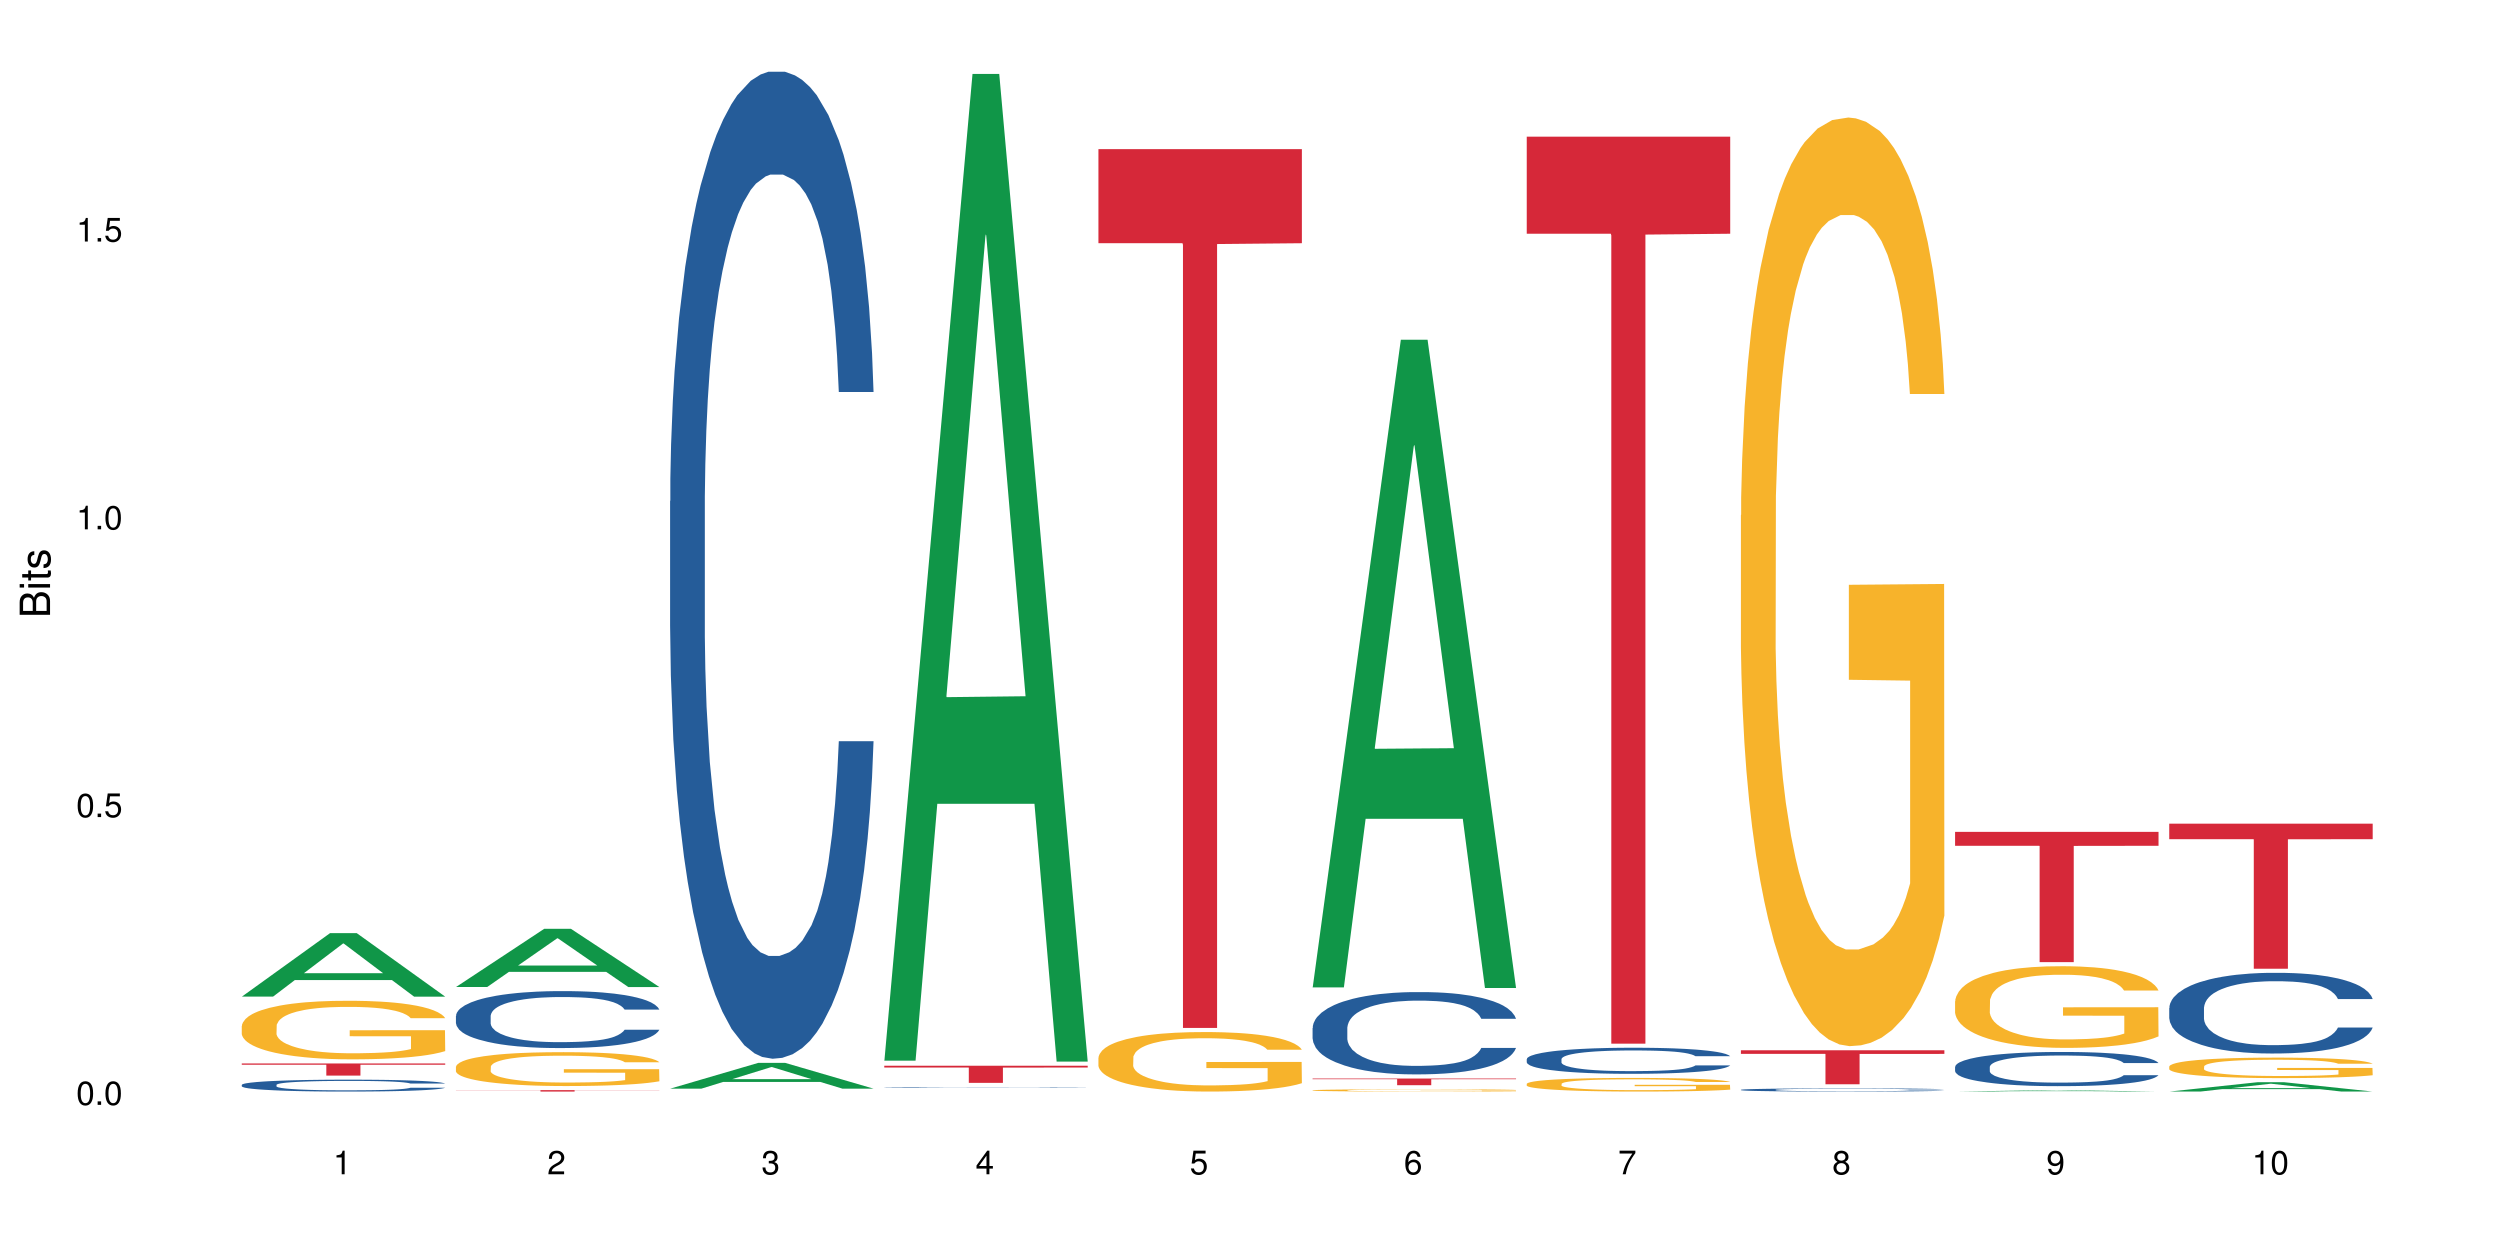 <?xml version="1.0" encoding="UTF-8"?>
<svg xmlns="http://www.w3.org/2000/svg" xmlns:xlink="http://www.w3.org/1999/xlink" width="720pt" height="360pt" viewBox="0 0 720 360" version="1.1">
<defs>
<g>
<symbol overflow="visible" id="glyph0-0">
<path style="stroke:none;" d=""/>
</symbol>
<symbol overflow="visible" id="glyph0-1">
<path style="stroke:none;" d="M 2.641 -6.797 C 2 -6.797 1.422 -6.531 1.078 -6.047 C 0.641 -5.453 0.406 -4.547 0.406 -3.297 C 0.406 -1 1.188 0.219 2.641 0.219 C 4.078 0.219 4.859 -1 4.859 -3.234 C 4.859 -4.562 4.656 -5.438 4.203 -6.047 C 3.844 -6.531 3.281 -6.797 2.641 -6.797 Z M 2.641 -6.047 C 3.547 -6.047 4 -5.125 4 -3.312 C 4 -1.375 3.562 -0.484 2.625 -0.484 C 1.734 -0.484 1.281 -1.422 1.281 -3.281 C 1.281 -5.141 1.734 -6.047 2.641 -6.047 Z M 2.641 -6.047 "/>
</symbol>
<symbol overflow="visible" id="glyph0-2">
<path style="stroke:none;" d="M 1.828 -1 L 0.828 -1 L 0.828 0 L 1.828 0 Z M 1.828 -1 "/>
</symbol>
<symbol overflow="visible" id="glyph0-3">
<path style="stroke:none;" d="M 4.562 -6.797 L 1.062 -6.797 L 0.547 -3.094 L 1.328 -3.094 C 1.719 -3.562 2.047 -3.734 2.578 -3.734 C 3.484 -3.734 4.062 -3.109 4.062 -2.094 C 4.062 -1.125 3.484 -0.531 2.578 -0.531 C 1.828 -0.531 1.375 -0.906 1.188 -1.672 L 0.328 -1.672 C 0.453 -1.109 0.547 -0.844 0.75 -0.594 C 1.125 -0.078 1.828 0.219 2.594 0.219 C 3.969 0.219 4.922 -0.781 4.922 -2.219 C 4.922 -3.562 4.031 -4.484 2.719 -4.484 C 2.25 -4.484 1.859 -4.359 1.469 -4.062 L 1.734 -5.969 L 4.562 -5.969 Z M 4.562 -6.797 "/>
</symbol>
<symbol overflow="visible" id="glyph0-4">
<path style="stroke:none;" d="M 2.484 -4.844 L 2.484 0 L 3.328 0 L 3.328 -6.797 L 2.766 -6.797 C 2.469 -5.75 2.281 -5.609 0.984 -5.453 L 0.984 -4.844 Z M 2.484 -4.844 "/>
</symbol>
<symbol overflow="visible" id="glyph0-5">
<path style="stroke:none;" d="M 4.859 -0.828 L 1.281 -0.828 C 1.359 -1.391 1.672 -1.75 2.5 -2.234 L 3.469 -2.75 C 4.406 -3.266 4.906 -3.969 4.906 -4.812 C 4.906 -5.375 4.672 -5.906 4.266 -6.266 C 3.859 -6.625 3.375 -6.797 2.719 -6.797 C 1.859 -6.797 1.219 -6.5 0.844 -5.922 C 0.609 -5.562 0.5 -5.125 0.484 -4.438 L 1.328 -4.438 C 1.359 -4.906 1.406 -5.188 1.531 -5.406 C 1.75 -5.812 2.188 -6.062 2.703 -6.062 C 3.469 -6.062 4.031 -5.516 4.031 -4.781 C 4.031 -4.25 3.719 -3.797 3.125 -3.438 L 2.234 -2.938 C 0.812 -2.141 0.406 -1.5 0.328 0 L 4.859 0 Z M 4.859 -0.828 "/>
</symbol>
<symbol overflow="visible" id="glyph0-6">
<path style="stroke:none;" d="M 2.125 -3.125 L 2.578 -3.125 C 3.516 -3.125 3.984 -2.703 3.984 -1.891 C 3.984 -1.031 3.469 -0.531 2.578 -0.531 C 1.656 -0.531 1.203 -0.984 1.156 -1.969 L 0.312 -1.969 C 0.344 -1.422 0.438 -1.078 0.609 -0.766 C 0.953 -0.109 1.625 0.219 2.547 0.219 C 3.953 0.219 4.859 -0.609 4.859 -1.906 C 4.859 -2.766 4.516 -3.25 3.703 -3.516 C 4.344 -3.766 4.656 -4.25 4.656 -4.938 C 4.656 -6.109 3.875 -6.797 2.578 -6.797 C 1.203 -6.797 0.484 -6.047 0.453 -4.609 L 1.297 -4.609 C 1.312 -5.016 1.344 -5.25 1.453 -5.453 C 1.641 -5.828 2.062 -6.062 2.594 -6.062 C 3.344 -6.062 3.797 -5.625 3.797 -4.906 C 3.797 -4.422 3.609 -4.141 3.25 -3.984 C 3.016 -3.891 2.719 -3.844 2.125 -3.844 Z M 2.125 -3.125 "/>
</symbol>
<symbol overflow="visible" id="glyph0-7">
<path style="stroke:none;" d="M 3.141 -1.625 L 3.141 0 L 3.984 0 L 3.984 -1.625 L 4.984 -1.625 L 4.984 -2.391 L 3.984 -2.391 L 3.984 -6.797 L 3.359 -6.797 L 0.266 -2.516 L 0.266 -1.625 Z M 3.141 -2.391 L 1 -2.391 L 3.141 -5.359 Z M 3.141 -2.391 "/>
</symbol>
<symbol overflow="visible" id="glyph0-8">
<path style="stroke:none;" d="M 4.781 -5.031 C 4.609 -6.141 3.891 -6.797 2.844 -6.797 C 2.094 -6.797 1.422 -6.438 1.031 -5.828 C 0.609 -5.172 0.406 -4.344 0.406 -3.094 C 0.406 -1.953 0.578 -1.234 0.984 -0.625 C 1.359 -0.078 1.953 0.219 2.703 0.219 C 3.984 0.219 4.922 -0.734 4.922 -2.078 C 4.922 -3.344 4.062 -4.234 2.844 -4.234 C 2.172 -4.234 1.641 -3.969 1.281 -3.469 C 1.281 -5.125 1.828 -6.047 2.797 -6.047 C 3.391 -6.047 3.797 -5.672 3.938 -5.031 Z M 2.734 -3.484 C 3.547 -3.484 4.062 -2.922 4.062 -2 C 4.062 -1.156 3.484 -0.531 2.703 -0.531 C 1.922 -0.531 1.328 -1.188 1.328 -2.047 C 1.328 -2.891 1.906 -3.484 2.734 -3.484 Z M 2.734 -3.484 "/>
</symbol>
<symbol overflow="visible" id="glyph0-9">
<path style="stroke:none;" d="M 4.984 -6.797 L 0.438 -6.797 L 0.438 -5.969 L 4.109 -5.969 C 2.5 -3.656 1.828 -2.234 1.328 0 L 2.219 0 C 2.594 -2.172 3.453 -4.047 4.984 -6.094 Z M 4.984 -6.797 "/>
</symbol>
<symbol overflow="visible" id="glyph0-10">
<path style="stroke:none;" d="M 3.75 -3.578 C 4.453 -4 4.688 -4.344 4.688 -4.984 C 4.688 -6.047 3.844 -6.797 2.641 -6.797 C 1.438 -6.797 0.594 -6.047 0.594 -4.984 C 0.594 -4.359 0.828 -4.016 1.516 -3.578 C 0.734 -3.203 0.359 -2.641 0.359 -1.891 C 0.359 -0.641 1.297 0.219 2.641 0.219 C 3.984 0.219 4.922 -0.641 4.922 -1.875 C 4.922 -2.641 4.531 -3.203 3.75 -3.578 Z M 2.641 -6.047 C 3.359 -6.047 3.812 -5.625 3.812 -4.969 C 3.812 -4.344 3.344 -3.922 2.641 -3.922 C 1.922 -3.922 1.453 -4.344 1.453 -4.984 C 1.453 -5.625 1.922 -6.047 2.641 -6.047 Z M 2.641 -3.203 C 3.484 -3.203 4.062 -2.672 4.062 -1.875 C 4.062 -1.062 3.484 -0.531 2.625 -0.531 C 1.797 -0.531 1.219 -1.078 1.219 -1.875 C 1.219 -2.672 1.797 -3.203 2.641 -3.203 Z M 2.641 -3.203 "/>
</symbol>
<symbol overflow="visible" id="glyph0-11">
<path style="stroke:none;" d="M 0.516 -1.547 C 0.672 -0.438 1.406 0.219 2.438 0.219 C 3.188 0.219 3.859 -0.141 4.266 -0.75 C 4.688 -1.406 4.891 -2.25 4.891 -3.484 C 4.891 -4.625 4.703 -5.359 4.312 -5.953 C 3.938 -6.5 3.344 -6.797 2.594 -6.797 C 1.297 -6.797 0.359 -5.844 0.359 -4.516 C 0.359 -3.25 1.234 -2.344 2.453 -2.344 C 3.094 -2.344 3.562 -2.578 4.016 -3.109 C 4 -1.453 3.469 -0.531 2.5 -0.531 C 1.906 -0.531 1.484 -0.906 1.359 -1.547 Z M 2.578 -6.062 C 3.375 -6.062 3.969 -5.406 3.969 -4.531 C 3.969 -3.688 3.375 -3.094 2.547 -3.094 C 1.734 -3.094 1.234 -3.672 1.234 -4.578 C 1.234 -5.438 1.797 -6.062 2.578 -6.062 Z M 2.578 -6.062 "/>
</symbol>
<symbol overflow="visible" id="glyph1-0">
<path style="stroke:none;" d=""/>
</symbol>
<symbol overflow="visible" id="glyph1-1">
<path style="stroke:none;" d="M 0 -0.953 L 0 -4.891 C 0 -5.719 -0.234 -6.344 -0.734 -6.797 C -1.188 -7.234 -1.812 -7.469 -2.5 -7.469 C -3.547 -7.469 -4.188 -7 -4.625 -5.875 C -4.984 -6.672 -5.641 -7.094 -6.531 -7.094 C -7.156 -7.094 -7.734 -6.859 -8.141 -6.391 C -8.562 -5.938 -8.75 -5.344 -8.75 -4.5 L -8.75 -0.953 Z M -4.984 -2.062 L -7.766 -2.062 L -7.766 -4.219 C -7.766 -4.844 -7.688 -5.203 -7.453 -5.5 C -7.219 -5.812 -6.859 -5.969 -6.375 -5.969 C -5.906 -5.969 -5.531 -5.812 -5.297 -5.5 C -5.062 -5.203 -4.984 -4.844 -4.984 -4.219 Z M -0.984 -2.062 L -4 -2.062 L -4 -4.781 C -4 -5.328 -3.859 -5.688 -3.578 -5.953 C -3.297 -6.219 -2.922 -6.359 -2.484 -6.359 C -2.062 -6.359 -1.688 -6.219 -1.406 -5.953 C -1.109 -5.688 -0.984 -5.328 -0.984 -4.781 Z M -0.984 -2.062 "/>
</symbol>
<symbol overflow="visible" id="glyph1-2">
<path style="stroke:none;" d="M -6.281 -1.797 L -6.281 -0.797 L 0 -0.797 L 0 -1.797 Z M -8.75 -1.797 L -8.75 -0.797 L -7.484 -0.797 L -7.484 -1.797 Z M -8.75 -1.797 "/>
</symbol>
<symbol overflow="visible" id="glyph1-3">
<path style="stroke:none;" d="M -6.281 -3.047 L -6.281 -2.016 L -8.016 -2.016 L -8.016 -1.016 L -6.281 -1.016 L -6.281 -0.172 L -5.469 -0.172 L -5.469 -1.016 L -0.719 -1.016 C -0.078 -1.016 0.281 -1.453 0.281 -2.234 C 0.281 -2.469 0.25 -2.719 0.188 -3.047 L -0.641 -3.047 C -0.609 -2.922 -0.594 -2.766 -0.594 -2.562 C -0.594 -2.141 -0.719 -2.016 -1.156 -2.016 L -5.469 -2.016 L -5.469 -3.047 Z M -6.281 -3.047 "/>
</symbol>
<symbol overflow="visible" id="glyph1-4">
<path style="stroke:none;" d="M -4.531 -5.25 C -5.766 -5.25 -6.469 -4.422 -6.469 -2.969 C -6.469 -1.516 -5.719 -0.562 -4.547 -0.562 C -3.562 -0.562 -3.094 -1.062 -2.734 -2.562 L -2.516 -3.484 C -2.344 -4.188 -2.094 -4.469 -1.625 -4.469 C -1.047 -4.469 -0.641 -3.875 -0.641 -3 C -0.641 -2.453 -0.797 -2 -1.062 -1.75 C -1.25 -1.594 -1.422 -1.531 -1.875 -1.469 L -1.875 -0.406 C -0.422 -0.453 0.281 -1.266 0.281 -2.922 C 0.281 -4.5 -0.5 -5.516 -1.719 -5.516 C -2.656 -5.516 -3.172 -4.984 -3.469 -3.734 L -3.703 -2.766 C -3.891 -1.953 -4.156 -1.609 -4.594 -1.609 C -5.172 -1.609 -5.547 -2.125 -5.547 -2.938 C -5.547 -3.75 -5.203 -4.172 -4.531 -4.203 Z M -4.531 -5.25 "/>
</symbol>
</g>
</defs>
<g id="surface95468">
<rect x="0" y="0" width="720" height="360" style="fill:rgb(100%,100%,100%);fill-opacity:1;stroke:none;"/>
<path style=" stroke:none;fill-rule:nonzero;fill:rgb(6.275%,58.824%,28.235%);fill-opacity:1;" d="M 69.629 287.023 L 69.691 287.008 L 95.047 268.746 L 102.746 268.746 L 128.223 287.043 L 119.273 287.043 L 112.887 282.266 L 84.902 282.266 L 78.645 287.023 L 69.629 287.023 L 87.598 280.289 L 110.32 280.273 L 98.988 271.734 L 98.863 271.719 L 98.738 271.77 L 87.535 280.273 L 87.598 280.289 Z M 69.629 287.023 "/>
<path style=" stroke:none;fill-rule:nonzero;fill:rgb(14.51%,36.078%,60%);fill-opacity:1;" d="M 69.629 312.438 L 69.699 312.434 L 69.699 312.359 L 69.914 312.238 L 70.414 312.09 L 70.914 311.984 L 72.203 311.801 L 73.988 311.621 L 75.848 311.484 L 77.203 311.402 L 78.418 311.34 L 81.207 311.227 L 82.992 311.164 L 84.922 311.113 L 87.281 311.059 L 88.996 311.027 L 92.852 310.977 L 95.711 310.957 L 97.926 310.945 L 102.715 310.945 L 105.574 310.961 L 107.645 310.977 L 109.93 311 L 111.859 311.027 L 115.219 311.098 L 118.219 311.184 L 119.578 311.234 L 121.723 311.332 L 123.367 311.426 L 124.508 311.508 L 125.797 311.621 L 126.938 311.762 L 127.797 311.922 L 128.223 312.059 L 118.219 312.059 L 117.719 311.934 L 117.148 311.836 L 116.078 311.707 L 115.004 311.617 L 113.504 311.527 L 112.148 311.465 L 110.289 311.406 L 108.645 311.371 L 106.93 311.34 L 105.285 311.32 L 102.141 311.305 L 98.5 311.305 L 97.141 311.309 L 94.355 311.336 L 92.852 311.355 L 90.711 311.402 L 89.207 311.441 L 87.422 311.504 L 86.207 311.559 L 84.707 311.637 L 83.637 311.711 L 82.422 311.812 L 81.707 311.891 L 81.062 311.98 L 80.492 312.082 L 80.062 312.191 L 79.777 312.309 L 79.633 312.422 L 79.633 312.906 L 79.777 313.02 L 80.133 313.148 L 81.062 313.34 L 82.422 313.508 L 83.992 313.637 L 85.492 313.73 L 86.352 313.777 L 87.492 313.824 L 89.281 313.887 L 91.852 313.953 L 93.352 313.977 L 95.641 314 L 97.996 314.016 L 101.141 314.016 L 103.93 314 L 105.785 313.984 L 107.715 313.961 L 110.359 313.906 L 112.004 313.855 L 113.434 313.797 L 114.504 313.738 L 115.219 313.688 L 116.293 313.59 L 117.148 313.484 L 117.793 313.375 L 118.219 313.27 L 128.223 313.27 L 127.797 313.395 L 127.152 313.516 L 126.508 313.605 L 125.508 313.715 L 124.367 313.812 L 122.723 313.922 L 121.363 313.996 L 119.578 314.074 L 117.934 314.133 L 116.148 314.188 L 113.504 314.25 L 111.789 314.281 L 109.93 314.309 L 107.715 314.332 L 104.93 314.355 L 101.93 314.367 L 99.141 314.371 L 96.141 314.363 L 93.926 314.352 L 90.996 314.324 L 87.352 314.266 L 84.707 314.207 L 82.633 314.148 L 80.848 314.086 L 78.848 314 L 76.273 313.863 L 74.703 313.758 L 73.633 313.668 L 72.418 313.547 L 71.559 313.438 L 70.559 313.262 L 69.844 313.039 L 69.629 312.867 Z M 69.629 312.438 "/>
<path style=" stroke:none;fill-rule:nonzero;fill:rgb(96.863%,70.196%,16.863%);fill-opacity:1;" d="M 69.629 295.445 L 69.699 295.43 L 69.699 295.121 L 69.988 294.43 L 70.703 293.473 L 71.629 292.688 L 72.629 292.074 L 73.273 291.75 L 74.344 291.285 L 75.273 290.949 L 77.633 290.254 L 80.633 289.609 L 82.277 289.332 L 84.137 289.07 L 86.777 288.777 L 87.992 288.668 L 91.711 288.422 L 95.926 288.266 L 100.57 288.223 L 102.715 288.238 L 105.645 288.297 L 109.645 288.469 L 111.934 288.621 L 113.719 288.777 L 115.578 288.977 L 117.863 289.285 L 120.008 289.652 L 121.723 290.023 L 123.438 290.484 L 124.867 290.98 L 126.082 291.52 L 127.152 292.164 L 127.797 292.703 L 128.223 293.242 L 118.293 293.242 L 117.719 292.703 L 117.078 292.289 L 116.004 291.781 L 114.934 291.41 L 113.863 291.117 L 111.859 290.719 L 110.145 290.469 L 108.004 290.254 L 105.93 290.117 L 103.57 290.023 L 102.141 289.992 L 98.355 289.992 L 94.926 290.102 L 92.926 290.223 L 91.496 290.348 L 89.496 290.578 L 88.281 290.762 L 87.566 290.887 L 85.422 291.363 L 83.992 291.797 L 83.207 292.09 L 82.207 292.551 L 81.492 292.965 L 80.707 293.582 L 80.277 294.043 L 79.703 295.094 L 79.633 297.863 L 79.848 298.449 L 80.277 299.082 L 80.848 299.637 L 81.707 300.223 L 82.562 300.668 L 84.062 301.27 L 85.352 301.672 L 86.352 301.934 L 88.281 302.348 L 89.066 302.488 L 90.922 302.766 L 92.852 302.98 L 95.211 303.164 L 96.996 303.258 L 99.855 303.336 L 103.5 303.336 L 107.789 303.242 L 110.504 303.117 L 112.359 302.996 L 113.574 302.887 L 115.078 302.719 L 116.148 302.562 L 117.148 302.395 L 118.363 302.133 L 118.363 298.449 L 100.715 298.434 L 100.715 296.711 L 128.152 296.695 L 128.223 302.719 L 126.723 303.133 L 124.867 303.535 L 123.078 303.844 L 121.223 304.105 L 118.578 304.398 L 116.434 304.582 L 113.148 304.797 L 110.145 304.938 L 107 305.027 L 104.215 305.074 L 100.93 305.09 L 97.996 305.059 L 94.855 304.969 L 92.352 304.844 L 90.066 304.691 L 87.781 304.488 L 84.922 304.168 L 83.062 303.902 L 81.133 303.582 L 79.203 303.195 L 77.488 302.781 L 76.348 302.457 L 75.203 302.086 L 73.988 301.625 L 72.844 301.102 L 71.988 300.621 L 71.203 300.082 L 70.629 299.574 L 70.059 298.883 L 69.773 298.328 L 69.629 297.852 Z M 69.629 295.445 "/>
<path style=" stroke:none;fill-rule:nonzero;fill:rgb(83.922%,15.686%,22.353%);fill-opacity:1;" d="M 69.629 306.27 L 128.223 306.27 L 128.223 306.645 L 103.805 306.648 L 103.805 309.766 L 93.98 309.766 L 93.98 306.652 L 93.836 306.645 L 69.629 306.645 Z M 69.629 306.27 "/>
<path style=" stroke:none;fill-rule:nonzero;fill:rgb(6.275%,58.824%,28.235%);fill-opacity:1;" d="M 131.309 284.254 L 131.371 284.238 L 156.727 267.5 L 164.426 267.5 L 189.902 284.27 L 180.953 284.27 L 174.566 279.891 L 146.582 279.891 L 140.324 284.254 L 131.309 284.254 L 149.273 278.082 L 172 278.066 L 160.668 270.238 L 160.543 270.223 L 160.418 270.27 L 149.211 278.066 L 149.273 278.082 Z M 131.309 284.254 "/>
<path style=" stroke:none;fill-rule:nonzero;fill:rgb(14.51%,36.078%,60%);fill-opacity:1;" d="M 131.309 292.582 L 131.379 292.566 L 131.379 292.207 L 131.594 291.637 L 132.094 290.918 L 132.594 290.426 L 133.883 289.539 L 135.668 288.684 L 137.523 288.027 L 138.883 287.637 L 140.098 287.336 L 142.883 286.781 L 144.672 286.496 L 146.602 286.242 L 148.957 285.988 L 150.672 285.84 L 154.531 285.598 L 157.391 285.492 L 159.605 285.449 L 164.395 285.449 L 167.25 285.508 L 169.324 285.582 L 171.609 285.703 L 173.539 285.84 L 176.898 286.168 L 179.898 286.586 L 181.258 286.828 L 183.402 287.293 L 185.043 287.742 L 186.188 288.133 L 187.473 288.684 L 188.617 289.359 L 189.477 290.125 L 189.902 290.77 L 179.898 290.77 L 179.398 290.168 L 178.828 289.703 L 177.758 289.09 L 176.684 288.656 L 175.184 288.223 L 173.824 287.938 L 171.969 287.652 L 170.324 287.473 L 168.609 287.336 L 166.965 287.246 L 163.82 287.156 L 160.176 287.156 L 158.82 287.188 L 156.031 287.309 L 154.531 287.41 L 152.387 287.621 L 150.887 287.816 L 149.102 288.117 L 147.887 288.371 L 146.387 288.762 L 145.312 289.105 L 144.098 289.602 L 143.387 289.973 L 142.742 290.395 L 142.172 290.887 L 141.742 291.414 L 141.457 291.969 L 141.312 292.508 L 141.312 294.828 L 141.457 295.371 L 141.812 296 L 142.742 296.914 L 144.098 297.707 L 145.672 298.336 L 147.172 298.785 L 148.031 298.996 L 149.172 299.234 L 150.961 299.535 L 153.531 299.836 L 155.031 299.957 L 157.32 300.074 L 159.676 300.137 L 162.82 300.137 L 165.609 300.074 L 167.465 300 L 169.395 299.879 L 172.039 299.625 L 173.684 299.387 L 175.113 299.102 L 176.184 298.816 L 176.898 298.578 L 177.969 298.113 L 178.828 297.602 L 179.473 297.078 L 179.898 296.57 L 189.902 296.57 L 189.477 297.168 L 188.832 297.754 L 188.188 298.188 L 187.188 298.711 L 186.047 299.176 L 184.402 299.699 L 183.043 300.047 L 181.258 300.422 L 179.613 300.703 L 177.828 300.961 L 175.184 301.258 L 173.469 301.41 L 171.609 301.543 L 169.395 301.664 L 166.609 301.77 L 163.605 301.828 L 160.82 301.844 L 157.82 301.812 L 155.605 301.754 L 152.676 301.617 L 149.031 301.348 L 146.387 301.066 L 144.312 300.781 L 142.527 300.48 L 140.527 300.074 L 137.953 299.414 L 136.383 298.906 L 135.309 298.488 L 134.094 297.902 L 133.238 297.379 L 132.238 296.539 L 131.523 295.473 L 131.309 294.648 Z M 131.309 292.582 "/>
<path style=" stroke:none;fill-rule:nonzero;fill:rgb(96.863%,70.196%,16.863%);fill-opacity:1;" d="M 131.309 307.203 L 131.379 307.195 L 131.379 307.016 L 131.664 306.613 L 132.379 306.062 L 133.309 305.609 L 134.309 305.25 L 134.953 305.062 L 136.023 304.797 L 136.953 304.602 L 139.312 304.199 L 142.312 303.824 L 143.957 303.664 L 145.812 303.512 L 148.457 303.344 L 149.672 303.281 L 153.391 303.141 L 157.605 303.051 L 162.25 303.023 L 164.395 303.031 L 167.324 303.066 L 171.324 303.164 L 173.613 303.254 L 175.398 303.344 L 177.254 303.461 L 179.543 303.637 L 181.688 303.852 L 183.402 304.066 L 185.117 304.332 L 186.547 304.617 L 187.762 304.93 L 188.832 305.305 L 189.477 305.617 L 189.902 305.93 L 179.973 305.93 L 179.398 305.617 L 178.758 305.375 L 177.684 305.082 L 176.613 304.867 L 175.539 304.699 L 173.539 304.469 L 171.824 304.324 L 169.68 304.199 L 167.609 304.121 L 165.25 304.066 L 163.82 304.047 L 160.035 304.047 L 156.605 304.109 L 154.605 304.184 L 153.176 304.254 L 151.172 304.387 L 149.957 304.492 L 149.246 304.566 L 147.102 304.84 L 145.672 305.09 L 144.887 305.262 L 143.887 305.527 L 143.172 305.77 L 142.383 306.125 L 141.957 306.391 L 141.383 306.996 L 141.312 308.602 L 141.527 308.941 L 141.957 309.305 L 142.527 309.625 L 143.387 309.965 L 144.242 310.223 L 145.742 310.57 L 147.027 310.805 L 148.031 310.953 L 149.957 311.195 L 150.746 311.273 L 152.602 311.438 L 154.531 311.562 L 156.891 311.668 L 158.676 311.723 L 161.535 311.766 L 165.18 311.766 L 169.469 311.711 L 172.184 311.641 L 174.039 311.57 L 175.254 311.508 L 176.754 311.41 L 177.828 311.32 L 178.828 311.223 L 180.043 311.07 L 180.043 308.941 L 162.391 308.934 L 162.391 307.934 L 189.832 307.926 L 189.902 311.41 L 188.402 311.648 L 186.547 311.883 L 184.758 312.059 L 182.902 312.211 L 180.258 312.379 L 178.113 312.488 L 174.824 312.613 L 171.824 312.691 L 168.68 312.746 L 165.895 312.773 L 162.605 312.781 L 159.676 312.762 L 156.531 312.711 L 154.031 312.641 L 151.746 312.551 L 149.457 312.434 L 146.602 312.246 L 144.742 312.094 L 142.812 311.906 L 140.883 311.684 L 139.168 311.445 L 138.027 311.258 L 136.883 311.043 L 135.668 310.777 L 134.523 310.473 L 133.668 310.195 L 132.879 309.887 L 132.309 309.59 L 131.738 309.191 L 131.453 308.871 L 131.309 308.594 Z M 131.309 307.203 "/>
<path style=" stroke:none;fill-rule:nonzero;fill:rgb(83.922%,15.686%,22.353%);fill-opacity:1;" d="M 131.309 313.961 L 189.902 313.961 L 189.902 314.004 L 165.484 314.004 L 165.484 314.371 L 155.656 314.371 L 155.656 314.004 L 131.309 314.004 Z M 131.309 313.961 "/>
<path style=" stroke:none;fill-rule:nonzero;fill:rgb(6.275%,58.824%,28.235%);fill-opacity:1;" d="M 192.988 313.531 L 193.051 313.523 L 218.402 306.102 L 226.105 306.102 L 251.582 313.535 L 242.629 313.535 L 236.246 311.598 L 208.262 311.598 L 202.004 313.531 L 192.988 313.531 L 210.953 310.793 L 233.68 310.785 L 222.348 307.316 L 222.223 307.309 L 222.098 307.328 L 210.891 310.785 L 210.953 310.793 Z M 192.988 313.531 "/>
<path style=" stroke:none;fill-rule:nonzero;fill:rgb(14.51%,36.078%,60%);fill-opacity:1;" d="M 192.988 144.344 L 193.059 144.082 L 193.059 137.848 L 193.273 127.973 L 193.773 115.504 L 194.273 106.926 L 195.559 91.598 L 197.348 76.785 L 199.203 65.355 L 200.562 58.598 L 201.777 53.402 L 204.562 43.789 L 206.352 38.852 L 208.281 34.434 L 210.637 30.016 L 212.352 27.418 L 216.211 23.262 L 219.07 21.441 L 221.285 20.664 L 226.074 20.664 L 228.93 21.703 L 231.004 23 L 233.289 25.082 L 235.219 27.418 L 238.578 33.137 L 241.578 40.41 L 242.938 44.566 L 245.082 52.621 L 246.723 60.418 L 247.867 67.172 L 249.152 76.785 L 250.297 88.48 L 251.152 101.73 L 251.582 112.902 L 241.578 112.902 L 241.078 102.512 L 240.508 94.457 L 239.434 83.801 L 238.363 76.266 L 236.863 68.73 L 235.504 63.797 L 233.648 58.859 L 232.004 55.742 L 230.289 53.402 L 228.645 51.844 L 225.5 50.285 L 221.855 50.285 L 220.5 50.805 L 217.711 52.883 L 216.211 54.699 L 214.066 58.34 L 212.566 61.715 L 210.781 66.914 L 209.566 71.332 L 208.066 78.086 L 206.992 84.062 L 205.777 92.637 L 205.062 99.133 L 204.422 106.406 L 203.848 114.984 L 203.422 124.078 L 203.133 133.691 L 202.992 143.043 L 202.992 183.32 L 203.133 192.672 L 203.492 203.586 L 204.422 219.438 L 205.777 233.207 L 207.352 244.121 L 208.852 251.914 L 209.707 255.551 L 210.852 259.711 L 212.637 264.906 L 215.211 270.102 L 216.711 272.184 L 219 274.262 L 221.355 275.301 L 224.5 275.301 L 227.289 274.262 L 229.145 272.961 L 231.074 270.883 L 233.719 266.465 L 235.363 262.309 L 236.793 257.371 L 237.863 252.434 L 238.578 248.277 L 239.648 240.223 L 240.508 231.387 L 241.148 222.293 L 241.578 213.461 L 251.582 213.461 L 251.152 223.852 L 250.512 233.988 L 249.867 241.523 L 248.867 250.617 L 247.723 258.672 L 246.082 267.766 L 244.723 273.742 L 242.938 280.238 L 241.293 285.172 L 239.508 289.59 L 236.863 294.789 L 235.148 297.387 L 233.289 299.723 L 231.074 301.805 L 228.289 303.621 L 225.285 304.66 L 222.5 304.922 L 219.5 304.402 L 217.285 303.363 L 214.352 301.023 L 210.711 296.348 L 208.066 291.41 L 205.992 286.473 L 204.207 281.277 L 202.207 274.262 L 199.633 262.828 L 198.062 253.992 L 196.988 246.719 L 195.773 236.586 L 194.918 227.492 L 193.918 212.941 L 193.203 194.492 L 192.988 180.199 Z M 192.988 144.344 "/>
<path style=" stroke:none;fill-rule:nonzero;fill:rgb(6.275%,58.824%,28.235%);fill-opacity:1;" d="M 254.668 305.48 L 254.73 305.215 L 280.082 21.297 L 287.781 21.297 L 313.262 305.75 L 304.309 305.75 L 297.926 231.496 L 269.941 231.496 L 263.68 305.48 L 254.668 305.48 L 272.633 200.781 L 295.359 200.516 L 284.027 67.77 L 283.902 67.504 L 283.777 68.305 L 272.57 200.516 L 272.633 200.781 Z M 254.668 305.48 "/>
<path style=" stroke:none;fill-rule:nonzero;fill:rgb(14.51%,36.078%,60%);fill-opacity:1;" d="M 254.668 313.141 L 254.738 313.141 L 254.738 313.133 L 254.953 313.125 L 255.953 313.109 L 257.238 313.102 L 259.027 313.09 L 260.883 313.082 L 262.242 313.074 L 263.457 313.07 L 266.242 313.062 L 268.031 313.062 L 269.957 313.059 L 272.316 313.055 L 274.031 313.051 L 277.891 313.051 L 280.75 313.047 L 290.609 313.047 L 292.684 313.051 L 296.898 313.051 L 300.258 313.055 L 303.258 313.062 L 304.617 313.066 L 306.758 313.07 L 308.402 313.078 L 309.547 313.082 L 310.832 313.09 L 311.977 313.098 L 312.832 313.105 L 313.262 313.117 L 303.258 313.117 L 302.758 313.109 L 302.188 313.102 L 301.113 313.094 L 300.043 313.09 L 298.543 313.082 L 297.184 313.078 L 295.328 313.074 L 293.684 313.074 L 291.969 313.07 L 279.391 313.07 L 277.891 313.074 L 275.746 313.074 L 274.246 313.078 L 272.461 313.082 L 271.246 313.086 L 269.746 313.09 L 268.672 313.094 L 267.457 313.102 L 266.742 313.105 L 266.102 313.109 L 265.527 313.117 L 265.102 313.125 L 264.812 313.133 L 264.672 313.137 L 264.672 313.168 L 264.812 313.176 L 265.172 313.184 L 266.102 313.195 L 267.457 313.203 L 269.031 313.215 L 270.531 313.219 L 271.387 313.223 L 272.531 313.223 L 274.316 313.227 L 276.891 313.23 L 278.391 313.234 L 292.754 313.234 L 295.398 313.23 L 297.043 313.227 L 298.469 313.223 L 299.543 313.219 L 300.258 313.215 L 301.328 313.211 L 302.188 313.203 L 302.828 313.195 L 303.258 313.191 L 313.262 313.191 L 312.832 313.199 L 312.191 313.207 L 311.547 313.211 L 310.547 313.219 L 309.402 313.223 L 307.762 313.23 L 306.402 313.234 L 304.617 313.238 L 302.973 313.242 L 301.188 313.246 L 298.543 313.25 L 296.828 313.254 L 292.754 313.254 L 289.969 313.258 L 278.961 313.258 L 276.031 313.254 L 272.387 313.25 L 269.746 313.25 L 267.672 313.246 L 265.887 313.242 L 263.887 313.234 L 261.312 313.227 L 259.742 313.219 L 258.668 313.215 L 257.453 313.207 L 256.598 313.199 L 255.598 313.191 L 254.883 313.176 L 254.668 313.164 Z M 254.668 313.141 "/>
<path style=" stroke:none;fill-rule:nonzero;fill:rgb(83.922%,15.686%,22.353%);fill-opacity:1;" d="M 254.668 306.93 L 313.262 306.93 L 313.262 307.457 L 288.84 307.461 L 288.84 311.867 L 279.016 311.867 L 279.016 307.465 L 278.875 307.457 L 254.668 307.457 Z M 254.668 306.93 "/>
<path style=" stroke:none;fill-rule:nonzero;fill:rgb(96.863%,70.196%,16.863%);fill-opacity:1;" d="M 316.348 304.57 L 316.418 304.555 L 316.418 304.242 L 316.703 303.539 L 317.418 302.566 L 318.348 301.77 L 319.348 301.141 L 319.992 300.812 L 321.062 300.344 L 321.992 300 L 324.348 299.297 L 327.352 298.637 L 328.992 298.355 L 330.852 298.09 L 333.496 297.793 L 334.711 297.684 L 338.426 297.434 L 342.641 297.277 L 347.289 297.23 L 349.43 297.246 L 352.359 297.309 L 356.363 297.48 L 358.648 297.637 L 360.434 297.793 L 362.293 297.996 L 364.578 298.309 L 366.723 298.684 L 368.438 299.059 L 370.152 299.531 L 371.582 300.031 L 372.797 300.578 L 373.871 301.234 L 374.512 301.785 L 374.941 302.332 L 365.008 302.332 L 364.438 301.785 L 363.793 301.363 L 362.723 300.844 L 361.648 300.469 L 360.578 300.172 L 358.578 299.766 L 356.863 299.516 L 354.719 299.297 L 352.645 299.152 L 350.289 299.059 L 348.859 299.027 L 345.07 299.027 L 341.641 299.137 L 339.641 299.266 L 338.211 299.391 L 336.211 299.625 L 334.996 299.812 L 334.281 299.938 L 332.137 300.422 L 330.707 300.859 L 329.922 301.156 L 328.922 301.629 L 328.207 302.051 L 327.422 302.676 L 326.992 303.145 L 326.422 304.211 L 326.352 307.027 L 326.562 307.625 L 326.992 308.266 L 327.566 308.828 L 328.422 309.422 L 329.281 309.879 L 330.781 310.488 L 332.066 310.895 L 333.066 311.16 L 334.996 311.586 L 335.781 311.727 L 337.641 312.008 L 339.57 312.227 L 341.93 312.414 L 343.715 312.508 L 346.574 312.586 L 350.219 312.586 L 354.504 312.492 L 357.219 312.367 L 359.078 312.242 L 360.293 312.133 L 361.793 311.961 L 362.863 311.805 L 363.867 311.633 L 365.078 311.363 L 365.078 307.625 L 347.43 307.609 L 347.43 305.855 L 374.871 305.84 L 374.941 311.961 L 373.441 312.383 L 371.582 312.789 L 369.797 313.102 L 367.938 313.367 L 365.293 313.668 L 363.152 313.855 L 359.863 314.074 L 356.863 314.215 L 353.719 314.309 L 350.93 314.355 L 347.645 314.371 L 344.715 314.34 L 341.57 314.246 L 339.07 314.121 L 336.781 313.965 L 334.496 313.762 L 331.637 313.43 L 329.781 313.164 L 327.852 312.836 L 325.922 312.445 L 324.207 312.023 L 323.062 311.695 L 321.918 311.316 L 320.703 310.848 L 319.562 310.316 L 318.703 309.832 L 317.918 309.281 L 317.348 308.766 L 316.773 308.062 L 316.488 307.5 L 316.348 307.012 Z M 316.348 304.57 "/>
<path style=" stroke:none;fill-rule:nonzero;fill:rgb(83.922%,15.686%,22.353%);fill-opacity:1;" d="M 316.348 42.957 L 374.941 42.957 L 374.941 70.047 L 350.52 70.285 L 350.52 296.051 L 340.695 296.051 L 340.695 70.523 L 340.555 70.047 L 316.348 70.047 Z M 316.348 42.957 "/>
<path style=" stroke:none;fill-rule:nonzero;fill:rgb(6.275%,58.824%,28.235%);fill-opacity:1;" d="M 378.023 284.375 L 378.086 284.199 L 403.441 97.84 L 411.141 97.84 L 436.621 284.551 L 427.668 284.551 L 421.281 235.812 L 393.301 235.812 L 387.039 284.375 L 378.023 284.375 L 395.992 215.652 L 418.715 215.477 L 407.387 128.344 L 407.262 128.168 L 407.137 128.695 L 395.93 215.477 L 395.992 215.652 Z M 378.023 284.375 "/>
<path style=" stroke:none;fill-rule:nonzero;fill:rgb(14.51%,36.078%,60%);fill-opacity:1;" d="M 378.023 296.043 L 378.098 296.02 L 378.098 295.5 L 378.312 294.676 L 378.812 293.637 L 379.312 292.922 L 380.598 291.645 L 382.383 290.41 L 384.242 289.457 L 385.602 288.891 L 386.812 288.461 L 389.602 287.656 L 391.387 287.246 L 393.316 286.879 L 395.676 286.508 L 397.391 286.293 L 401.25 285.945 L 404.105 285.793 L 406.324 285.73 L 411.109 285.73 L 413.969 285.816 L 416.039 285.926 L 418.328 286.098 L 420.258 286.293 L 423.613 286.77 L 426.617 287.375 L 427.973 287.723 L 430.117 288.395 L 431.762 289.043 L 432.906 289.605 L 434.191 290.41 L 435.336 291.383 L 436.191 292.488 L 436.621 293.422 L 426.617 293.422 L 426.117 292.555 L 425.543 291.883 L 424.473 290.992 L 423.402 290.367 L 421.898 289.738 L 420.543 289.324 L 418.684 288.914 L 417.039 288.652 L 415.324 288.461 L 413.684 288.328 L 410.539 288.199 L 406.895 288.199 L 405.535 288.242 L 402.75 288.414 L 401.25 288.566 L 399.105 288.871 L 397.605 289.152 L 395.816 289.586 L 394.602 289.953 L 393.102 290.516 L 392.031 291.016 L 390.816 291.73 L 390.102 292.273 L 389.457 292.879 L 388.887 293.594 L 388.457 294.352 L 388.172 295.152 L 388.027 295.934 L 388.027 299.293 L 388.172 300.07 L 388.531 300.98 L 389.457 302.305 L 390.816 303.453 L 392.387 304.363 L 393.891 305.012 L 394.746 305.316 L 395.891 305.66 L 397.676 306.094 L 400.25 306.527 L 401.75 306.703 L 404.035 306.875 L 406.395 306.961 L 409.539 306.961 L 412.324 306.875 L 414.184 306.766 L 416.113 306.594 L 418.758 306.223 L 420.398 305.879 L 421.828 305.465 L 422.902 305.055 L 423.613 304.707 L 424.688 304.035 L 425.543 303.301 L 426.188 302.543 L 426.617 301.805 L 436.621 301.805 L 436.191 302.672 L 435.547 303.516 L 434.906 304.145 L 433.906 304.902 L 432.762 305.574 L 431.117 306.332 L 429.762 306.832 L 427.973 307.371 L 426.332 307.785 L 424.543 308.152 L 421.898 308.586 L 420.184 308.801 L 418.328 308.996 L 416.113 309.172 L 413.324 309.324 L 410.324 309.41 L 407.539 309.43 L 404.535 309.387 L 402.32 309.301 L 399.391 309.105 L 395.746 308.715 L 393.102 308.305 L 391.031 307.895 L 389.242 307.461 L 387.242 306.875 L 384.672 305.922 L 383.098 305.184 L 382.027 304.578 L 380.812 303.734 L 379.953 302.977 L 378.953 301.762 L 378.238 300.223 L 378.023 299.031 Z M 378.023 296.043 "/>
<path style=" stroke:none;fill-rule:nonzero;fill:rgb(96.863%,70.196%,16.863%);fill-opacity:1;" d="M 378.023 314 L 378.098 314 L 378.098 313.988 L 378.383 313.961 L 379.098 313.922 L 380.027 313.895 L 381.027 313.867 L 381.668 313.855 L 382.742 313.84 L 383.672 313.824 L 386.027 313.801 L 389.031 313.773 L 390.672 313.762 L 392.531 313.754 L 395.176 313.742 L 396.391 313.738 L 400.105 313.727 L 404.32 313.723 L 408.965 313.719 L 411.109 313.723 L 414.039 313.723 L 418.043 313.73 L 420.328 313.734 L 422.113 313.742 L 423.973 313.75 L 426.258 313.762 L 428.402 313.777 L 430.117 313.789 L 431.832 313.809 L 433.262 313.828 L 434.477 313.848 L 435.547 313.871 L 436.191 313.895 L 436.621 313.914 L 426.688 313.914 L 426.117 313.895 L 425.473 313.879 L 424.402 313.859 L 423.328 313.844 L 422.258 313.832 L 420.258 313.816 L 418.543 313.809 L 416.398 313.801 L 414.324 313.793 L 411.969 313.789 L 406.75 313.789 L 403.32 313.793 L 401.32 313.797 L 399.891 313.801 L 397.891 313.812 L 396.676 313.82 L 395.961 313.824 L 393.816 313.84 L 392.387 313.859 L 391.602 313.871 L 390.602 313.887 L 389.887 313.902 L 389.102 313.926 L 388.672 313.945 L 388.102 313.984 L 388.027 314.094 L 388.242 314.113 L 388.672 314.141 L 389.242 314.16 L 390.102 314.184 L 390.961 314.199 L 392.461 314.223 L 393.746 314.238 L 394.746 314.25 L 396.676 314.266 L 397.461 314.27 L 399.32 314.281 L 401.25 314.289 L 403.605 314.297 L 405.395 314.301 L 408.25 314.305 L 411.895 314.305 L 416.184 314.301 L 418.898 314.293 L 420.758 314.289 L 421.973 314.285 L 423.473 314.277 L 424.543 314.273 L 425.543 314.266 L 426.758 314.258 L 426.758 314.113 L 409.109 314.113 L 409.109 314.047 L 436.551 314.047 L 436.621 314.277 L 435.121 314.297 L 433.262 314.312 L 431.477 314.324 L 429.617 314.332 L 426.973 314.344 L 424.828 314.352 L 421.543 314.359 L 418.543 314.363 L 415.398 314.367 L 412.609 314.371 L 406.395 314.371 L 403.25 314.367 L 400.75 314.359 L 398.461 314.355 L 396.176 314.348 L 393.316 314.336 L 391.461 314.324 L 389.531 314.312 L 387.602 314.297 L 385.887 314.281 L 384.742 314.27 L 383.598 314.254 L 382.383 314.238 L 381.242 314.219 L 380.383 314.199 L 379.598 314.18 L 379.027 314.156 L 378.453 314.133 L 378.168 314.109 L 378.023 314.09 Z M 378.023 314 "/>
<path style=" stroke:none;fill-rule:nonzero;fill:rgb(83.922%,15.686%,22.353%);fill-opacity:1;" d="M 378.023 310.609 L 436.621 310.609 L 436.621 310.816 L 412.199 310.82 L 412.199 312.543 L 402.375 312.543 L 402.375 310.82 L 402.23 310.816 L 378.023 310.816 Z M 378.023 310.609 "/>
<path style=" stroke:none;fill-rule:nonzero;fill:rgb(14.51%,36.078%,60%);fill-opacity:1;" d="M 439.703 305.02 L 439.777 305.012 L 439.777 304.848 L 439.988 304.586 L 440.492 304.258 L 440.992 304.031 L 442.277 303.625 L 444.062 303.234 L 445.922 302.934 L 447.277 302.754 L 448.492 302.617 L 451.281 302.363 L 453.066 302.234 L 454.996 302.117 L 457.355 302 L 459.07 301.93 L 462.93 301.82 L 465.785 301.773 L 468 301.754 L 472.789 301.754 L 475.648 301.781 L 477.719 301.816 L 480.008 301.871 L 481.938 301.93 L 485.293 302.082 L 488.297 302.273 L 489.652 302.383 L 491.797 302.598 L 493.441 302.805 L 494.582 302.98 L 495.871 303.234 L 497.012 303.543 L 497.871 303.895 L 498.301 304.188 L 488.297 304.188 L 487.797 303.914 L 487.223 303.703 L 486.152 303.422 L 485.078 303.223 L 483.578 303.023 L 482.223 302.891 L 480.363 302.762 L 478.719 302.68 L 477.004 302.617 L 475.363 302.578 L 472.219 302.535 L 468.574 302.535 L 467.215 302.551 L 464.43 302.605 L 462.93 302.652 L 460.785 302.75 L 459.285 302.836 L 457.496 302.977 L 456.281 303.09 L 454.781 303.27 L 453.711 303.426 L 452.496 303.652 L 451.781 303.824 L 451.137 304.02 L 450.566 304.246 L 450.137 304.484 L 449.852 304.738 L 449.707 304.984 L 449.707 306.051 L 449.852 306.297 L 450.207 306.586 L 451.137 307.004 L 452.496 307.367 L 454.066 307.656 L 455.566 307.859 L 456.426 307.957 L 457.57 308.066 L 459.355 308.203 L 461.926 308.34 L 463.43 308.395 L 465.715 308.449 L 468.074 308.477 L 471.219 308.477 L 474.004 308.449 L 475.863 308.418 L 477.793 308.363 L 480.434 308.246 L 482.078 308.137 L 483.508 308.004 L 484.578 307.875 L 485.293 307.766 L 486.367 307.551 L 487.223 307.32 L 487.867 307.078 L 488.297 306.844 L 498.301 306.844 L 497.871 307.121 L 497.227 307.387 L 496.586 307.586 L 495.586 307.828 L 494.441 308.039 L 492.797 308.281 L 491.441 308.438 L 489.652 308.609 L 488.008 308.738 L 486.223 308.855 L 483.578 308.992 L 481.863 309.062 L 480.008 309.125 L 477.793 309.18 L 475.004 309.227 L 472.004 309.254 L 469.215 309.262 L 466.215 309.246 L 464 309.219 L 461.07 309.156 L 457.426 309.035 L 454.781 308.902 L 452.711 308.773 L 450.922 308.637 L 448.922 308.449 L 446.352 308.148 L 444.777 307.914 L 443.707 307.723 L 442.492 307.457 L 441.633 307.215 L 440.633 306.832 L 439.918 306.344 L 439.703 305.965 Z M 439.703 305.02 "/>
<path style=" stroke:none;fill-rule:nonzero;fill:rgb(96.863%,70.196%,16.863%);fill-opacity:1;" d="M 439.703 312.125 L 439.777 312.121 L 439.777 312.047 L 440.062 311.887 L 440.777 311.664 L 441.707 311.48 L 442.707 311.336 L 443.348 311.262 L 444.422 311.156 L 445.348 311.074 L 447.707 310.914 L 450.707 310.762 L 452.352 310.699 L 454.211 310.637 L 456.855 310.57 L 458.07 310.543 L 461.785 310.488 L 466 310.449 L 470.645 310.441 L 472.789 310.445 L 475.719 310.457 L 479.719 310.496 L 482.008 310.535 L 483.793 310.57 L 485.652 310.617 L 487.938 310.688 L 490.082 310.773 L 491.797 310.859 L 493.512 310.969 L 494.941 311.082 L 496.156 311.207 L 497.227 311.359 L 497.871 311.484 L 498.301 311.609 L 488.367 311.609 L 487.797 311.484 L 487.152 311.387 L 486.082 311.27 L 485.008 311.184 L 483.938 311.113 L 481.938 311.023 L 480.223 310.965 L 478.078 310.914 L 476.004 310.883 L 473.648 310.859 L 472.219 310.852 L 468.43 310.852 L 465 310.879 L 463 310.906 L 461.57 310.934 L 459.57 310.988 L 458.355 311.031 L 457.641 311.062 L 455.496 311.172 L 454.066 311.273 L 453.281 311.34 L 452.281 311.449 L 451.566 311.547 L 450.781 311.688 L 450.352 311.797 L 449.781 312.043 L 449.707 312.688 L 449.922 312.824 L 450.352 312.973 L 450.922 313.102 L 451.781 313.238 L 452.637 313.34 L 454.141 313.48 L 455.426 313.574 L 456.426 313.637 L 458.355 313.73 L 459.141 313.766 L 461 313.828 L 462.93 313.879 L 465.285 313.922 L 467.074 313.945 L 469.93 313.961 L 473.574 313.961 L 477.863 313.941 L 480.578 313.91 L 482.438 313.883 L 483.652 313.855 L 485.152 313.816 L 486.223 313.781 L 487.223 313.742 L 488.438 313.68 L 488.438 312.824 L 470.789 312.82 L 470.789 312.418 L 498.227 312.414 L 498.301 313.816 L 496.801 313.914 L 494.941 314.008 L 493.156 314.078 L 491.297 314.141 L 488.652 314.211 L 486.508 314.254 L 483.223 314.301 L 480.223 314.336 L 477.078 314.355 L 474.289 314.367 L 471.004 314.371 L 468.074 314.363 L 464.93 314.344 L 462.43 314.312 L 460.141 314.277 L 457.855 314.23 L 454.996 314.156 L 453.137 314.094 L 451.211 314.02 L 449.281 313.93 L 447.566 313.832 L 446.422 313.758 L 445.277 313.672 L 444.062 313.562 L 442.922 313.441 L 442.062 313.328 L 441.277 313.203 L 440.703 313.086 L 440.133 312.926 L 439.848 312.793 L 439.703 312.684 Z M 439.703 312.125 "/>
<path style=" stroke:none;fill-rule:nonzero;fill:rgb(83.922%,15.686%,22.353%);fill-opacity:1;" d="M 439.703 39.355 L 498.301 39.355 L 498.301 67.316 L 473.879 67.562 L 473.879 300.574 L 464.055 300.574 L 464.055 67.805 L 463.91 67.316 L 439.703 67.316 Z M 439.703 39.355 "/>
<path style=" stroke:none;fill-rule:nonzero;fill:rgb(14.51%,36.078%,60%);fill-opacity:1;" d="M 501.383 313.855 L 501.453 313.855 L 501.453 313.836 L 501.668 313.801 L 502.168 313.762 L 502.668 313.734 L 503.957 313.684 L 505.742 313.637 L 507.602 313.602 L 508.957 313.578 L 510.172 313.562 L 512.961 313.531 L 514.746 313.516 L 516.676 313.5 L 519.035 313.488 L 520.75 313.48 L 524.605 313.465 L 527.465 313.461 L 529.68 313.457 L 534.469 313.457 L 537.328 313.461 L 539.398 313.465 L 541.688 313.473 L 543.613 313.48 L 546.973 313.496 L 549.977 313.52 L 551.332 313.535 L 553.477 313.559 L 555.121 313.586 L 556.262 313.605 L 557.551 313.637 L 558.691 313.676 L 559.551 313.719 L 559.98 313.754 L 549.977 313.754 L 549.473 313.719 L 548.902 313.695 L 547.832 313.66 L 546.758 313.637 L 545.258 313.613 L 543.902 313.598 L 542.043 313.582 L 540.398 313.57 L 538.684 313.562 L 537.039 313.559 L 533.898 313.555 L 528.895 313.555 L 526.109 313.562 L 524.605 313.566 L 522.465 313.578 L 520.961 313.59 L 519.176 313.605 L 517.961 313.621 L 516.461 313.641 L 515.391 313.66 L 514.176 313.688 L 513.461 313.711 L 512.816 313.734 L 512.246 313.762 L 511.816 313.789 L 511.531 313.82 L 511.387 313.852 L 511.387 313.98 L 511.531 314.012 L 511.887 314.047 L 512.816 314.098 L 514.176 314.141 L 515.746 314.176 L 517.246 314.199 L 518.105 314.211 L 519.246 314.227 L 521.035 314.242 L 523.605 314.258 L 525.105 314.266 L 527.395 314.273 L 529.754 314.277 L 532.895 314.277 L 535.684 314.273 L 537.543 314.27 L 539.469 314.262 L 542.113 314.246 L 543.758 314.234 L 545.188 314.219 L 546.258 314.203 L 546.973 314.188 L 548.047 314.164 L 548.902 314.133 L 549.547 314.105 L 549.977 314.078 L 559.98 314.078 L 559.551 314.109 L 558.906 314.145 L 558.266 314.168 L 557.262 314.195 L 556.121 314.223 L 554.477 314.25 L 553.117 314.27 L 551.332 314.293 L 549.688 314.309 L 547.902 314.32 L 545.258 314.34 L 543.543 314.348 L 541.688 314.355 L 539.469 314.359 L 536.684 314.367 L 533.684 314.371 L 530.895 314.371 L 527.895 314.367 L 525.68 314.367 L 522.75 314.359 L 519.105 314.344 L 516.461 314.328 L 514.391 314.312 L 512.602 314.293 L 510.602 314.273 L 508.027 314.234 L 506.457 314.207 L 505.387 314.184 L 504.172 314.152 L 503.312 314.121 L 502.312 314.074 L 501.598 314.016 L 501.383 313.969 Z M 501.383 313.855 "/>
<path style=" stroke:none;fill-rule:nonzero;fill:rgb(96.863%,70.196%,16.863%);fill-opacity:1;" d="M 501.383 148.395 L 501.453 148.152 L 501.453 143.266 L 501.742 132.273 L 502.457 117.133 L 503.383 104.676 L 504.383 94.906 L 505.027 89.777 L 506.102 82.449 L 507.027 77.074 L 509.387 66.086 L 512.387 55.824 L 514.031 51.43 L 515.891 47.277 L 518.535 42.637 L 519.75 40.926 L 523.465 37.02 L 527.68 34.578 L 532.324 33.844 L 534.469 34.09 L 537.398 35.066 L 541.398 37.75 L 543.688 40.195 L 545.473 42.637 L 547.332 45.812 L 549.617 50.695 L 551.762 56.559 L 553.477 62.422 L 555.191 69.746 L 556.621 77.562 L 557.836 86.113 L 558.906 96.371 L 559.551 104.918 L 559.98 113.469 L 550.047 113.469 L 549.473 104.918 L 548.832 98.324 L 547.758 90.266 L 546.688 84.402 L 545.617 79.762 L 543.613 73.41 L 541.898 69.504 L 539.758 66.086 L 537.684 63.887 L 535.324 62.422 L 533.898 61.934 L 530.109 61.934 L 526.68 63.641 L 524.68 65.594 L 523.25 67.551 L 521.25 71.215 L 520.035 74.145 L 519.32 76.098 L 517.176 83.668 L 515.746 90.508 L 514.961 95.148 L 513.961 102.477 L 513.246 109.07 L 512.461 118.84 L 512.031 126.168 L 511.461 142.777 L 511.387 186.742 L 511.602 196.023 L 512.031 206.035 L 512.602 214.828 L 513.461 224.109 L 514.316 231.195 L 515.816 240.719 L 517.105 247.07 L 518.105 251.223 L 520.035 257.816 L 520.82 260.016 L 522.68 264.41 L 524.605 267.832 L 526.965 270.762 L 528.75 272.227 L 531.609 273.449 L 535.254 273.449 L 539.543 271.984 L 542.258 270.027 L 544.113 268.074 L 545.328 266.367 L 546.832 263.68 L 547.902 261.234 L 548.902 258.551 L 550.117 254.398 L 550.117 196.023 L 532.469 195.777 L 532.469 168.422 L 559.906 168.18 L 559.98 263.68 L 558.477 270.273 L 556.621 276.625 L 554.832 281.508 L 552.977 285.66 L 550.332 290.301 L 548.188 293.23 L 544.902 296.652 L 541.898 298.852 L 538.754 300.316 L 535.969 301.047 L 532.684 301.293 L 529.754 300.805 L 526.609 299.34 L 524.105 297.383 L 521.82 294.941 L 519.535 291.766 L 516.676 286.637 L 514.816 282.484 L 512.887 277.355 L 510.957 271.25 L 509.242 264.656 L 508.102 259.527 L 506.957 253.664 L 505.742 246.336 L 504.598 238.031 L 503.742 230.461 L 502.957 221.914 L 502.383 213.852 L 501.812 202.863 L 501.527 194.07 L 501.383 186.496 Z M 501.383 148.395 "/>
<path style=" stroke:none;fill-rule:nonzero;fill:rgb(83.922%,15.686%,22.353%);fill-opacity:1;" d="M 501.383 302.473 L 559.98 302.473 L 559.98 303.523 L 535.559 303.531 L 535.559 312.277 L 525.734 312.277 L 525.734 303.539 L 525.59 303.523 L 501.383 303.523 Z M 501.383 302.473 "/>
<path style=" stroke:none;fill-rule:nonzero;fill:rgb(6.275%,58.824%,28.235%);fill-opacity:1;" d="M 563.062 314.371 L 563.125 314.371 L 588.48 313.996 L 596.18 313.996 L 621.656 314.371 L 612.707 314.371 L 606.32 314.273 L 578.336 314.273 L 572.078 314.371 L 563.062 314.371 L 581.031 314.234 L 603.754 314.23 L 592.422 314.059 L 592.172 314.059 L 580.965 314.23 L 581.031 314.234 Z M 563.062 314.371 "/>
<path style=" stroke:none;fill-rule:nonzero;fill:rgb(14.51%,36.078%,60%);fill-opacity:1;" d="M 563.062 307.258 L 563.133 307.246 L 563.133 307.031 L 563.348 306.691 L 563.848 306.258 L 564.348 305.961 L 565.637 305.43 L 567.422 304.918 L 569.281 304.52 L 570.637 304.285 L 571.852 304.105 L 574.641 303.773 L 576.426 303.602 L 578.355 303.449 L 580.711 303.297 L 582.426 303.207 L 586.285 303.062 L 589.145 303 L 591.359 302.973 L 596.148 302.973 L 599.004 303.008 L 601.078 303.055 L 603.363 303.125 L 605.293 303.207 L 608.652 303.406 L 611.652 303.656 L 613.012 303.801 L 615.156 304.082 L 616.797 304.352 L 617.941 304.586 L 619.227 304.918 L 620.371 305.32 L 621.23 305.781 L 621.656 306.168 L 611.652 306.168 L 611.152 305.809 L 610.582 305.527 L 609.512 305.16 L 608.438 304.898 L 606.938 304.637 L 605.578 304.469 L 603.723 304.297 L 602.078 304.188 L 600.363 304.105 L 598.719 304.055 L 595.574 304 L 591.93 304 L 590.574 304.016 L 587.785 304.09 L 586.285 304.152 L 584.145 304.277 L 582.641 304.395 L 580.855 304.574 L 579.641 304.727 L 578.141 304.961 L 577.066 305.168 L 575.855 305.465 L 575.141 305.691 L 574.496 305.941 L 573.926 306.238 L 573.496 306.555 L 573.211 306.887 L 573.066 307.211 L 573.066 308.605 L 573.211 308.93 L 573.566 309.309 L 574.496 309.855 L 575.855 310.332 L 577.426 310.711 L 578.926 310.98 L 579.785 311.109 L 580.926 311.25 L 582.715 311.43 L 585.285 311.613 L 586.785 311.684 L 589.074 311.754 L 591.43 311.793 L 594.574 311.793 L 597.363 311.754 L 599.219 311.711 L 601.148 311.637 L 603.793 311.484 L 605.438 311.34 L 606.867 311.172 L 607.938 311 L 608.652 310.855 L 609.723 310.578 L 610.582 310.27 L 611.227 309.957 L 611.652 309.648 L 621.656 309.648 L 621.23 310.008 L 620.586 310.359 L 619.941 310.621 L 618.941 310.938 L 617.801 311.215 L 616.156 311.531 L 614.797 311.738 L 613.012 311.961 L 611.367 312.133 L 609.582 312.285 L 606.938 312.465 L 605.223 312.555 L 603.363 312.637 L 601.148 312.711 L 598.363 312.773 L 595.363 312.809 L 592.574 312.816 L 589.574 312.801 L 587.359 312.762 L 584.43 312.684 L 580.785 312.52 L 578.141 312.348 L 576.066 312.18 L 574.281 312 L 572.281 311.754 L 569.707 311.359 L 568.137 311.055 L 567.062 310.801 L 565.848 310.449 L 564.992 310.137 L 563.992 309.633 L 563.277 308.992 L 563.062 308.5 Z M 563.062 307.258 "/>
<path style=" stroke:none;fill-rule:nonzero;fill:rgb(96.863%,70.196%,16.863%);fill-opacity:1;" d="M 563.062 288.344 L 563.133 288.32 L 563.133 287.891 L 563.422 286.922 L 564.133 285.59 L 565.062 284.496 L 566.062 283.637 L 566.707 283.184 L 567.777 282.539 L 568.707 282.066 L 571.066 281.102 L 574.066 280.199 L 575.711 279.812 L 577.57 279.445 L 580.211 279.039 L 581.426 278.887 L 585.145 278.543 L 589.359 278.328 L 594.004 278.266 L 596.148 278.285 L 599.078 278.371 L 603.078 278.609 L 605.367 278.824 L 607.152 279.039 L 609.012 279.316 L 611.297 279.746 L 613.441 280.262 L 615.156 280.777 L 616.871 281.422 L 618.301 282.109 L 619.516 282.863 L 620.586 283.766 L 621.23 284.516 L 621.656 285.27 L 611.727 285.27 L 611.152 284.516 L 610.512 283.938 L 609.438 283.227 L 608.367 282.711 L 607.293 282.305 L 605.293 281.746 L 603.578 281.402 L 601.434 281.102 L 599.363 280.906 L 597.004 280.777 L 595.574 280.734 L 591.789 280.734 L 588.359 280.887 L 586.359 281.059 L 584.93 281.23 L 582.93 281.551 L 581.715 281.809 L 581 281.98 L 578.855 282.648 L 577.426 283.25 L 576.641 283.656 L 575.641 284.301 L 574.926 284.883 L 574.137 285.742 L 573.711 286.387 L 573.137 287.848 L 573.066 291.715 L 573.281 292.531 L 573.711 293.414 L 574.281 294.188 L 575.141 295.004 L 575.996 295.625 L 577.496 296.465 L 578.785 297.023 L 579.785 297.391 L 581.715 297.969 L 582.5 298.164 L 584.355 298.551 L 586.285 298.852 L 588.645 299.109 L 590.43 299.238 L 593.289 299.344 L 596.934 299.344 L 601.223 299.215 L 603.938 299.043 L 605.793 298.871 L 607.008 298.723 L 608.508 298.484 L 609.582 298.27 L 610.582 298.035 L 611.797 297.668 L 611.797 292.531 L 594.148 292.512 L 594.148 290.105 L 621.586 290.082 L 621.656 298.484 L 620.156 299.066 L 618.301 299.625 L 616.512 300.055 L 614.656 300.418 L 612.012 300.828 L 609.867 301.086 L 606.582 301.387 L 603.578 301.578 L 600.434 301.707 L 597.648 301.773 L 594.359 301.793 L 591.43 301.75 L 588.289 301.621 L 585.785 301.449 L 583.5 301.234 L 581.211 300.957 L 578.355 300.504 L 576.496 300.141 L 574.566 299.688 L 572.637 299.152 L 570.922 298.57 L 569.781 298.121 L 568.637 297.605 L 567.422 296.957 L 566.277 296.227 L 565.422 295.562 L 564.633 294.809 L 564.062 294.102 L 563.492 293.133 L 563.207 292.359 L 563.062 291.695 Z M 563.062 288.344 "/>
<path style=" stroke:none;fill-rule:nonzero;fill:rgb(83.922%,15.686%,22.353%);fill-opacity:1;" d="M 563.062 239.57 L 621.656 239.57 L 621.656 243.586 L 597.238 243.621 L 597.238 277.086 L 587.41 277.086 L 587.41 243.656 L 587.27 243.586 L 563.062 243.586 Z M 563.062 239.57 "/>
<path style=" stroke:none;fill-rule:nonzero;fill:rgb(6.275%,58.824%,28.235%);fill-opacity:1;" d="M 624.742 314.367 L 624.805 314.367 L 650.156 311.68 L 657.859 311.68 L 683.336 314.371 L 674.387 314.371 L 668 313.668 L 640.016 313.668 L 633.758 314.367 L 624.742 314.367 L 642.707 313.379 L 665.434 313.375 L 654.102 312.117 L 653.977 312.117 L 653.852 312.125 L 642.645 313.375 L 642.707 313.379 Z M 624.742 314.367 "/>
<path style=" stroke:none;fill-rule:nonzero;fill:rgb(14.51%,36.078%,60%);fill-opacity:1;" d="M 624.742 290.289 L 624.812 290.27 L 624.812 289.762 L 625.027 288.953 L 625.527 287.934 L 626.027 287.234 L 627.312 285.98 L 629.102 284.77 L 630.957 283.836 L 632.316 283.285 L 633.531 282.859 L 636.316 282.074 L 638.105 281.668 L 640.035 281.309 L 642.391 280.949 L 644.105 280.734 L 647.965 280.395 L 650.824 280.246 L 653.039 280.184 L 657.828 280.184 L 660.684 280.27 L 662.758 280.375 L 665.043 280.543 L 666.973 280.734 L 670.332 281.203 L 673.332 281.797 L 674.691 282.137 L 676.836 282.797 L 678.477 283.434 L 679.621 283.984 L 680.906 284.77 L 682.051 285.727 L 682.91 286.809 L 683.336 287.723 L 673.332 287.723 L 672.832 286.871 L 672.262 286.215 L 671.188 285.344 L 670.117 284.727 L 668.617 284.113 L 667.258 283.707 L 665.402 283.305 L 663.758 283.051 L 662.043 282.859 L 660.398 282.73 L 657.254 282.605 L 653.609 282.605 L 652.254 282.648 L 649.465 282.816 L 647.965 282.965 L 645.82 283.262 L 644.32 283.539 L 642.535 283.965 L 641.32 284.324 L 639.82 284.875 L 638.746 285.363 L 637.531 286.066 L 636.816 286.598 L 636.176 287.191 L 635.602 287.891 L 635.176 288.633 L 634.891 289.422 L 634.746 290.184 L 634.746 293.477 L 634.891 294.238 L 635.246 295.133 L 636.176 296.426 L 637.531 297.551 L 639.105 298.445 L 640.605 299.082 L 641.465 299.379 L 642.605 299.719 L 644.395 300.145 L 646.965 300.566 L 648.465 300.738 L 650.754 300.906 L 653.109 300.992 L 656.254 300.992 L 659.043 300.906 L 660.898 300.801 L 662.828 300.633 L 665.473 300.27 L 667.117 299.93 L 668.547 299.527 L 669.617 299.125 L 670.332 298.785 L 671.402 298.125 L 672.262 297.402 L 672.902 296.66 L 673.332 295.938 L 683.336 295.938 L 682.91 296.789 L 682.266 297.617 L 681.621 298.23 L 680.621 298.977 L 679.477 299.633 L 677.836 300.375 L 676.477 300.863 L 674.691 301.395 L 673.047 301.801 L 671.262 302.16 L 668.617 302.586 L 666.902 302.797 L 665.043 302.988 L 662.828 303.156 L 660.043 303.309 L 657.039 303.391 L 654.254 303.414 L 651.254 303.371 L 649.039 303.285 L 646.109 303.094 L 642.465 302.711 L 639.82 302.309 L 637.746 301.906 L 635.961 301.48 L 633.961 300.906 L 631.387 299.973 L 629.816 299.25 L 628.742 298.656 L 627.527 297.828 L 626.672 297.086 L 625.672 295.895 L 624.957 294.387 L 624.742 293.223 Z M 624.742 290.289 "/>
<path style=" stroke:none;fill-rule:nonzero;fill:rgb(96.863%,70.196%,16.863%);fill-opacity:1;" d="M 624.742 307.121 L 624.812 307.117 L 624.812 307.008 L 625.098 306.766 L 625.812 306.434 L 626.742 306.156 L 627.742 305.941 L 628.387 305.828 L 629.457 305.664 L 630.387 305.547 L 632.746 305.305 L 635.746 305.078 L 637.391 304.98 L 639.246 304.891 L 641.891 304.785 L 643.105 304.75 L 646.82 304.664 L 651.039 304.609 L 655.684 304.594 L 657.828 304.598 L 660.758 304.621 L 664.758 304.68 L 667.043 304.734 L 668.832 304.785 L 670.688 304.855 L 672.977 304.965 L 675.121 305.094 L 676.836 305.223 L 678.551 305.387 L 679.98 305.559 L 681.191 305.746 L 682.266 305.973 L 682.91 306.164 L 683.336 306.352 L 673.406 306.352 L 672.832 306.164 L 672.191 306.016 L 671.117 305.84 L 670.047 305.711 L 668.973 305.605 L 666.973 305.465 L 665.258 305.379 L 663.113 305.305 L 661.043 305.258 L 658.684 305.223 L 657.254 305.211 L 653.469 305.211 L 650.039 305.25 L 648.035 305.293 L 646.609 305.336 L 644.605 305.418 L 643.391 305.484 L 642.676 305.527 L 640.535 305.691 L 639.105 305.844 L 638.32 305.945 L 637.316 306.109 L 636.605 306.254 L 635.816 306.469 L 635.391 306.633 L 634.816 307 L 634.746 307.969 L 634.961 308.176 L 635.391 308.395 L 635.961 308.59 L 636.816 308.793 L 637.676 308.949 L 639.176 309.16 L 640.461 309.301 L 641.465 309.395 L 643.391 309.539 L 644.18 309.586 L 646.035 309.684 L 647.965 309.762 L 650.324 309.824 L 652.109 309.855 L 654.969 309.883 L 658.613 309.883 L 662.898 309.852 L 665.617 309.809 L 667.473 309.766 L 668.688 309.727 L 670.188 309.668 L 671.262 309.613 L 672.262 309.555 L 673.477 309.465 L 673.477 308.176 L 655.824 308.168 L 655.824 307.566 L 683.266 307.559 L 683.336 309.668 L 681.836 309.812 L 679.98 309.953 L 678.191 310.062 L 676.336 310.152 L 673.691 310.258 L 671.547 310.32 L 668.258 310.398 L 665.258 310.445 L 662.113 310.477 L 659.328 310.492 L 656.039 310.5 L 653.109 310.488 L 649.965 310.457 L 647.465 310.414 L 645.18 310.359 L 642.891 310.289 L 640.035 310.176 L 638.176 310.082 L 636.246 309.969 L 634.316 309.836 L 632.602 309.691 L 631.457 309.578 L 630.316 309.449 L 629.102 309.285 L 627.957 309.102 L 627.102 308.934 L 626.312 308.746 L 625.742 308.566 L 625.172 308.324 L 624.883 308.133 L 624.742 307.965 Z M 624.742 307.121 "/>
<path style=" stroke:none;fill-rule:nonzero;fill:rgb(83.922%,15.686%,22.353%);fill-opacity:1;" d="M 624.742 237.207 L 683.336 237.207 L 683.336 241.68 L 658.918 241.719 L 658.918 279.004 L 649.09 279.004 L 649.09 241.758 L 648.949 241.68 L 624.742 241.68 Z M 624.742 237.207 "/>
<g style="fill:rgb(0%,0%,0%);fill-opacity:1;">
  <use xlink:href="#glyph0-1" x="21.957" y="318.198"/>
  <use xlink:href="#glyph0-2" x="27.291" y="318.198"/>
  <use xlink:href="#glyph0-1" x="29.958" y="318.198"/>
</g>
<g style="fill:rgb(0%,0%,0%);fill-opacity:1;">
  <use xlink:href="#glyph0-1" x="21.957" y="235.319"/>
  <use xlink:href="#glyph0-2" x="27.291" y="235.319"/>
  <use xlink:href="#glyph0-3" x="29.958" y="235.319"/>
</g>
<g style="fill:rgb(0%,0%,0%);fill-opacity:1;">
  <use xlink:href="#glyph0-4" x="21.957" y="152.444"/>
  <use xlink:href="#glyph0-2" x="27.291" y="152.444"/>
  <use xlink:href="#glyph0-1" x="29.958" y="152.444"/>
</g>
<g style="fill:rgb(0%,0%,0%);fill-opacity:1;">
  <use xlink:href="#glyph0-4" x="21.957" y="69.565"/>
  <use xlink:href="#glyph0-2" x="27.291" y="69.565"/>
  <use xlink:href="#glyph0-3" x="29.958" y="69.565"/>
</g>
<g style="fill:rgb(0%,0%,0%);fill-opacity:1;">
  <use xlink:href="#glyph0-4" x="95.926" y="338.19"/>
</g>
<g style="fill:rgb(0%,0%,0%);fill-opacity:1;">
  <use xlink:href="#glyph0-5" x="157.605" y="338.19"/>
</g>
<g style="fill:rgb(0%,0%,0%);fill-opacity:1;">
  <use xlink:href="#glyph0-6" x="219.285" y="338.19"/>
</g>
<g style="fill:rgb(0%,0%,0%);fill-opacity:1;">
  <use xlink:href="#glyph0-7" x="280.965" y="338.19"/>
</g>
<g style="fill:rgb(0%,0%,0%);fill-opacity:1;">
  <use xlink:href="#glyph0-3" x="342.645" y="338.19"/>
</g>
<g style="fill:rgb(0%,0%,0%);fill-opacity:1;">
  <use xlink:href="#glyph0-8" x="404.324" y="338.19"/>
</g>
<g style="fill:rgb(0%,0%,0%);fill-opacity:1;">
  <use xlink:href="#glyph0-9" x="466" y="338.19"/>
</g>
<g style="fill:rgb(0%,0%,0%);fill-opacity:1;">
  <use xlink:href="#glyph0-10" x="527.68" y="338.19"/>
</g>
<g style="fill:rgb(0%,0%,0%);fill-opacity:1;">
  <use xlink:href="#glyph0-11" x="589.359" y="338.19"/>
</g>
<g style="fill:rgb(0%,0%,0%);fill-opacity:1;">
  <use xlink:href="#glyph0-4" x="648.539" y="338.19"/>
  <use xlink:href="#glyph0-1" x="653.873" y="338.19"/>
</g>
<g style="fill:rgb(0%,0%,0%);fill-opacity:1;">
  <use xlink:href="#glyph1-1" x="14.412" y="178.016"/>
  <use xlink:href="#glyph1-2" x="14.412" y="170.012"/>
  <use xlink:href="#glyph1-3" x="14.412" y="167.348"/>
  <use xlink:href="#glyph1-4" x="14.412" y="164.012"/>
</g>
</g>
</svg>
